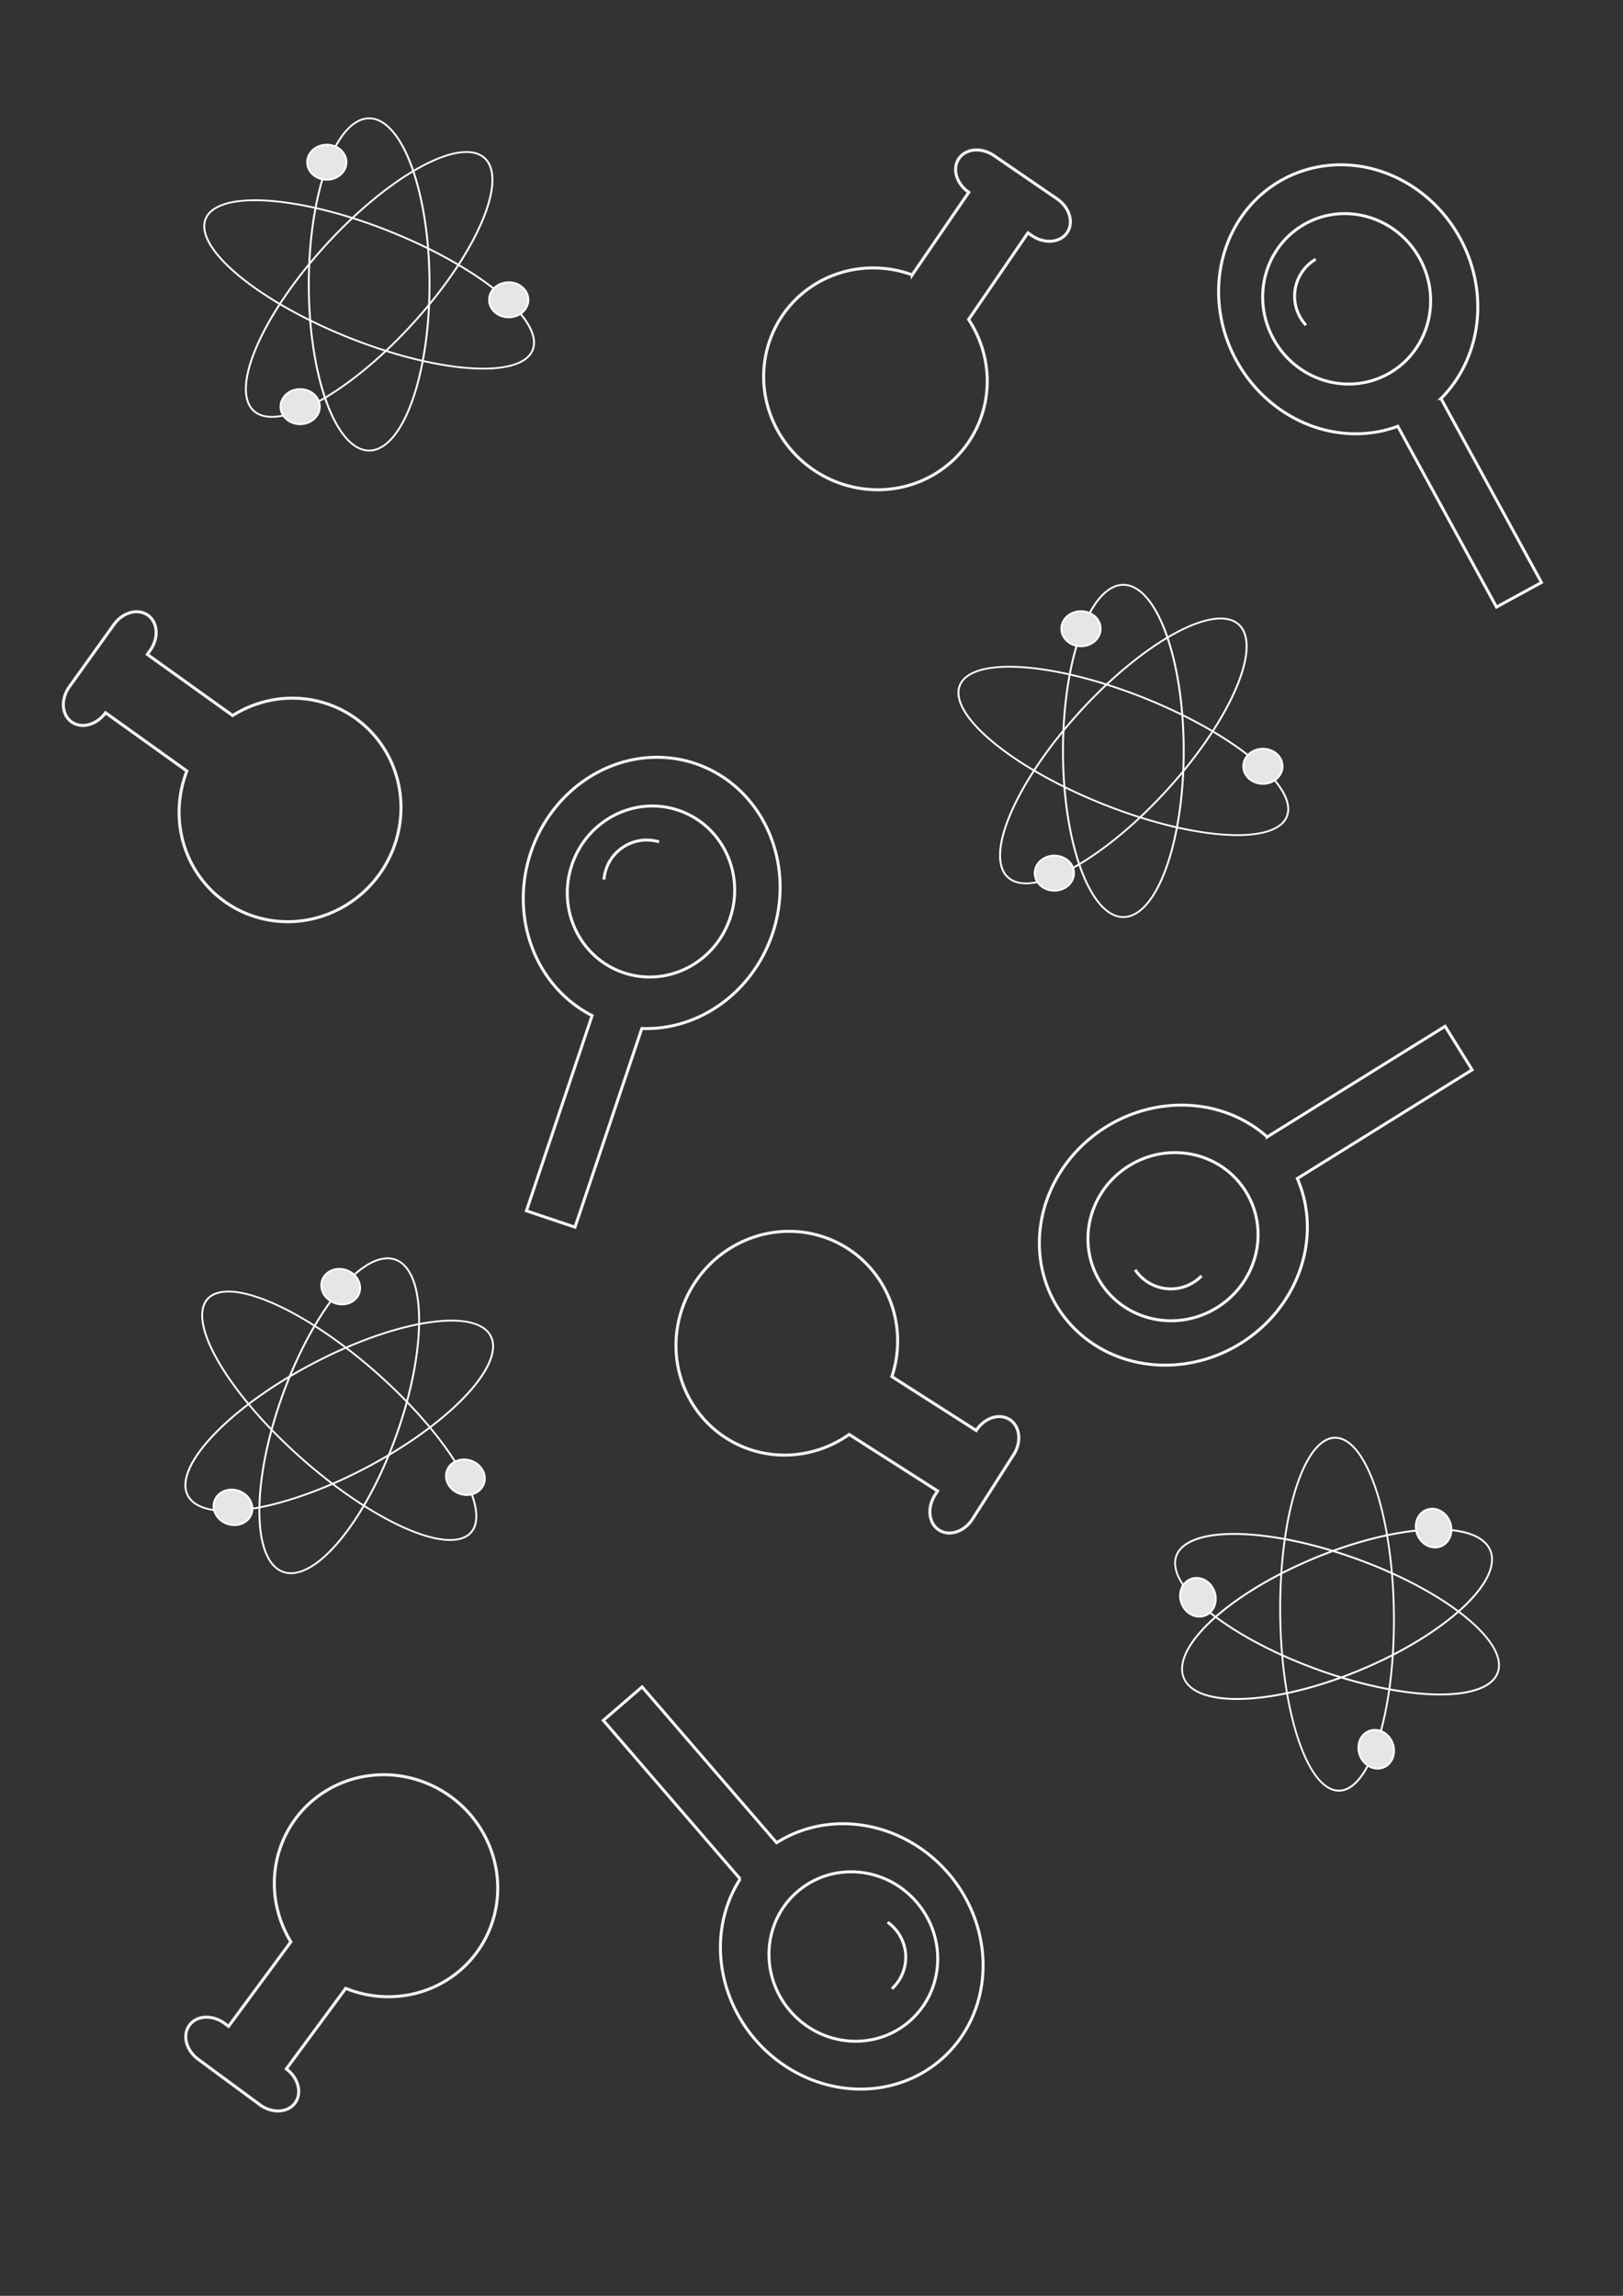 <?xml version="1.0" encoding="UTF-8" standalone="no"?>
<svg
   xmlns:dc="http://purl.org/dc/elements/1.1/"
   xmlns:cc="http://creativecommons.org/ns#"
   xmlns:rdf="http://www.w3.org/1999/02/22-rdf-syntax-ns#"
   xmlns:svg="http://www.w3.org/2000/svg"
   xmlns="http://www.w3.org/2000/svg"
   xmlns:sodipodi="http://sodipodi.sourceforge.net/DTD/sodipodi-0.dtd"
   xmlns:inkscape="http://www.inkscape.org/namespaces/inkscape"
   inkscape:version="1.0beta2 (2b71d25, 2019-12-03)"
   sodipodi:docname="achtergrond afbeeldingen.svg"
   id="svg839"
   version="1.1"
   viewBox="0 0 210 297"
   height="297mm"
   width="210mm">
  <rect x="0" y="0" width="210" height="297" fill="#333333" stroke="none"/>
  <defs
     id="defs833" />
  <sodipodi:namedview
     inkscape:snap-page="true"
     inkscape:window-maximized="0"
     inkscape:window-y="23"
     inkscape:window-x="0"
     inkscape:window-height="790"
     inkscape:window-width="1440"
     inkscape:snap-global="true"
     showgrid="false"
     inkscape:document-rotation="0"
     inkscape:current-layer="layer1"
     inkscape:document-units="mm"
     inkscape:cy="623.15441"
     inkscape:cx="-19.874132"
     inkscape:zoom="0.41211892"
     inkscape:pageshadow="2"
     inkscape:pageopacity="0.0"
     borderopacity="1.0"
     bordercolor="#666666"
     pagecolor="#ffffff"
     id="base" />
  <g
     id="layer1"
     inkscape:groupmode="layer"
     inkscape:label="Laag 1">
    <g
       style="fill:#e6e6e6;stroke:#ffffff;stroke-opacity:1"
       transform="matrix(0.374,0,0,0.349,217.075,64.863)"
       id="g1437">
      <ellipse
         style="opacity:1;fill:#e6e6e6;fill-opacity:0;fill-rule:evenodd;stroke:#ffffff;stroke-width:0.665;stroke-miterlimit:4;stroke-dasharray:none;stroke-opacity:1"
         id="path1410"
         cx="-191.781"
         cy="92.5"
         rx="20.887"
         ry="61.576" />
      <ellipse
         ry="61.576"
         rx="20.887"
         cy="194.029"
         cx="-87.686"
         id="ellipse1412"
         style="opacity:1;fill:#e6e6e6;fill-opacity:0;fill-rule:evenodd;stroke:#ffffff;stroke-width:0.665;stroke-miterlimit:4;stroke-dasharray:none;stroke-opacity:1"
         transform="rotate(39.932)" />
      <ellipse
         transform="rotate(113.601)"
         style="opacity:1;fill:#e6e6e6;fill-opacity:0;fill-rule:evenodd;stroke:#ffffff;stroke-width:0.665;stroke-miterlimit:4;stroke-dasharray:none;stroke-opacity:1"
         id="ellipse1414"
         cx="161.545"
         cy="138.705"
         rx="20.887"
         ry="61.576" />
      <ellipse
         style="opacity:1;fill:#e6e6e6;fill-opacity:1;fill-rule:evenodd;stroke:#ffffff;stroke-width:0.665;stroke-miterlimit:4;stroke-dasharray:none;stroke-opacity:1"
         id="path1416"
         cx="-143.497"
         cy="98.196"
         rx="6.782"
         ry="6.51" />
      <ellipse
         ry="6.51"
         rx="6.782"
         cy="47.199"
         cx="-206.429"
         id="ellipse1427"
         style="opacity:1;fill:#e6e6e6;fill-opacity:1;fill-rule:evenodd;stroke:#ffffff;stroke-width:0.665;stroke-miterlimit:4;stroke-dasharray:none;stroke-opacity:1" />
      <ellipse
         style="opacity:1;fill:#e6e6e6;fill-opacity:1;fill-rule:evenodd;stroke:#ffffff;stroke-width:0.665;stroke-miterlimit:4;stroke-dasharray:none;stroke-opacity:1"
         id="ellipse1429"
         cx="-215.652"
         cy="137.8"
         rx="6.782"
         ry="6.51" />
    </g>
    <path
       inkscape:transform-center-y="3.8517363"
       inkscape:transform-center-x="1.92605"
       inkscape:connector-curvature="0"
       d="m 128.621,20.137 c -1.618,-1.109 -3.647,-0.941 -4.549,0.375 -0.899,1.312 -0.329,3.256 1.277,4.366 l -7.32,10.681 a 14.566,14.246 34.423 0 0 -16.77,5.217 14.566,14.246 34.423 0 0 3.962,19.985 14.566,14.246 34.423 0 0 20.068,-3.517 14.566,14.246 34.423 0 0 0.04,-15.914 l 7.677,-11.203 0.513,0.351 c 1.618,1.109 3.647,0.941 4.549,-0.375 0.902,-1.317 0.326,-3.269 -1.292,-4.378 z"
       style="opacity:1;fill:#e6e6e6;fill-opacity:0;fill-rule:evenodd;stroke:#f3f3f3;stroke-width:0.392;stroke-miterlimit:4;stroke-dasharray:none;stroke-opacity:1"
       id="path1441" />
    <g
       style="fill:#e6e6e6;stroke:#f8f8f8;stroke-width:0.841;stroke-miterlimit:4;stroke-dasharray:none;stroke-opacity:1"
       transform="matrix(0.399,-0.218,0.218,0.399,223.39,-75.34)"
       id="g10323">
      <path
         id="rect10295"
         style="opacity:1;fill:#e6e6e6;fill-opacity:0;fill-rule:evenodd;stroke:#f8f8f8;stroke-width:0.841;stroke-miterlimit:4;stroke-dasharray:none;stroke-opacity:1"
         d="m -214.751,129.686 a 36.273,38.841 0 0 0 -36.273,38.842 36.273,38.841 0 0 0 31.325,38.478 v 58.6 h 14.584 v -59.632 a 36.273,38.841 0 0 0 26.637,-37.445 36.273,38.841 0 0 0 -36.273,-38.842 z"
         inkscape:connector-curvature="0" />
      <ellipse
         style="opacity:1;fill:#e6e6e6;fill-opacity:0;fill-rule:evenodd;stroke:#f8f8f8;stroke-width:0.841;stroke-miterlimit:4;stroke-dasharray:none;stroke-opacity:1"
         id="path10316"
         cx="-215.072"
         cy="168.206"
         rx="23.749"
         ry="24.391" />
      <path
         style="opacity:1;fill:#e6e6e6;fill-opacity:0;fill-rule:evenodd;stroke:#f8f8f8;stroke-width:0.841;stroke-miterlimit:4;stroke-dasharray:none;stroke-opacity:1"
         id="path10318"
         sodipodi:type="arc"
         sodipodi:cx="-216.99846"
         sodipodi:cy="166.27988"
         sodipodi:rx="12.198138"
         sodipodi:ry="12.198138"
         sodipodi:start="2.8970891"
         sodipodi:end="4.6798952"
         sodipodi:arc-type="arc"
         d="m -228.834,169.233 a 12.198,12.198 0 0 1 2.102,-10.305 12.198,12.198 0 0 1 9.337,-4.84"
         sodipodi:open="true" />
    </g>
    <path
       id="path10325"
       style="opacity:1;fill:#e6e6e6;fill-opacity:0;fill-rule:evenodd;stroke:#f3f3f3;stroke-width:0.392;stroke-miterlimit:4;stroke-dasharray:none;stroke-opacity:1"
       d="m 8.981,88.833 c -1.142,1.595 -1.017,3.626 0.281,4.556 1.293,0.926 3.248,0.397 4.392,-1.186 l 10.527,7.54 a 14.246,14.566 35.614 0 0 4.867,16.875 14.246,14.566 35.614 0 0 20.063,-3.546 14.246,14.566 35.614 0 0 -3.099,-20.137 14.246,14.566 35.614 0 0 -15.91,-0.37 l -11.041,-7.908 0.362,-0.505 c 1.142,-1.595 1.017,-3.626 -0.281,-4.556 -1.298,-0.929 -3.262,-0.394 -4.404,1.2 z"
       inkscape:connector-curvature="0"
       inkscape:transform-center-x="-3.8393703"
       inkscape:transform-center-y="1.9512366" />
    <g
       id="g10339"
       transform="matrix(0.374,0,0,0.349,119.49,4.515)"
       style="fill:#e6e6e6;stroke:#ffffff;stroke-opacity:1">
      <ellipse
         ry="61.576"
         rx="20.887"
         cy="92.5"
         cx="-191.781"
         id="ellipse10327"
         style="opacity:1;fill:#e6e6e6;fill-opacity:0;fill-rule:evenodd;stroke:#ffffff;stroke-width:0.665;stroke-miterlimit:4;stroke-dasharray:none;stroke-opacity:1" />
      <ellipse
         transform="rotate(39.932)"
         style="opacity:1;fill:#e6e6e6;fill-opacity:0;fill-rule:evenodd;stroke:#ffffff;stroke-width:0.665;stroke-miterlimit:4;stroke-dasharray:none;stroke-opacity:1"
         id="ellipse10329"
         cx="-87.686"
         cy="194.029"
         rx="20.887"
         ry="61.576" />
      <ellipse
         ry="61.576"
         rx="20.887"
         cy="138.705"
         cx="161.545"
         id="ellipse10331"
         style="opacity:1;fill:#e6e6e6;fill-opacity:0;fill-rule:evenodd;stroke:#ffffff;stroke-width:0.665;stroke-miterlimit:4;stroke-dasharray:none;stroke-opacity:1"
         transform="rotate(113.601)" />
      <ellipse
         ry="6.51"
         rx="6.782"
         cy="98.196"
         cx="-143.497"
         id="ellipse10333"
         style="opacity:1;fill:#e6e6e6;fill-opacity:1;fill-rule:evenodd;stroke:#ffffff;stroke-width:0.665;stroke-miterlimit:4;stroke-dasharray:none;stroke-opacity:1" />
      <ellipse
         style="opacity:1;fill:#e6e6e6;fill-opacity:1;fill-rule:evenodd;stroke:#ffffff;stroke-width:0.665;stroke-miterlimit:4;stroke-dasharray:none;stroke-opacity:1"
         id="ellipse10335"
         cx="-206.429"
         cy="47.199"
         rx="6.782"
         ry="6.51" />
      <ellipse
         ry="6.51"
         rx="6.782"
         cy="137.8"
         cx="-215.652"
         id="ellipse10337"
         style="opacity:1;fill:#e6e6e6;fill-opacity:1;fill-rule:evenodd;stroke:#ffffff;stroke-width:0.665;stroke-miterlimit:4;stroke-dasharray:none;stroke-opacity:1" />
    </g>
    <g
       id="g10347"
       transform="matrix(0.431,0.145,-0.145,0.431,201.317,74.019)"
       style="fill:#e6e6e6;stroke:#f8f8f8;stroke-width:0.841;stroke-miterlimit:4;stroke-dasharray:none;stroke-opacity:1">
      <path
         inkscape:connector-curvature="0"
         d="m -214.751,129.686 a 36.273,38.841 0 0 0 -36.273,38.842 36.273,38.841 0 0 0 31.325,38.478 v 58.6 h 14.584 v -59.632 a 36.273,38.841 0 0 0 26.637,-37.445 36.273,38.841 0 0 0 -36.273,-38.842 z"
         style="opacity:1;fill:#e6e6e6;fill-opacity:0;fill-rule:evenodd;stroke:#f8f8f8;stroke-width:0.841;stroke-miterlimit:4;stroke-dasharray:none;stroke-opacity:1"
         id="path10341" />
      <ellipse
         ry="24.391"
         rx="23.749"
         cy="168.206"
         cx="-215.072"
         id="ellipse10343"
         style="opacity:1;fill:#e6e6e6;fill-opacity:0;fill-rule:evenodd;stroke:#f8f8f8;stroke-width:0.841;stroke-miterlimit:4;stroke-dasharray:none;stroke-opacity:1" />
      <path
         sodipodi:open="true"
         d="m -228.834,169.233 a 12.198,12.198 0 0 1 2.102,-10.305 12.198,12.198 0 0 1 9.337,-4.84"
         sodipodi:arc-type="arc"
         sodipodi:end="4.6798952"
         sodipodi:start="2.8970891"
         sodipodi:ry="12.198138"
         sodipodi:rx="12.198138"
         sodipodi:cy="166.27988"
         sodipodi:cx="-216.99846"
         sodipodi:type="arc"
         id="path10345"
         style="opacity:1;fill:#e6e6e6;fill-opacity:0;fill-rule:evenodd;stroke:#f8f8f8;stroke-width:0.841;stroke-miterlimit:4;stroke-dasharray:none;stroke-opacity:1" />
    </g>
    <g
       id="g10361"
       transform="matrix(0.352,0.126,-0.118,0.328,122.317,176.976)"
       style="fill:#e6e6e6;stroke:#ffffff;stroke-opacity:1">
      <ellipse
         ry="61.576"
         rx="20.887"
         cy="92.5"
         cx="-191.781"
         id="ellipse10349"
         style="opacity:1;fill:#e6e6e6;fill-opacity:0;fill-rule:evenodd;stroke:#ffffff;stroke-width:0.665;stroke-miterlimit:4;stroke-dasharray:none;stroke-opacity:1" />
      <ellipse
         transform="rotate(39.932)"
         style="opacity:1;fill:#e6e6e6;fill-opacity:0;fill-rule:evenodd;stroke:#ffffff;stroke-width:0.665;stroke-miterlimit:4;stroke-dasharray:none;stroke-opacity:1"
         id="ellipse10351"
         cx="-87.686"
         cy="194.029"
         rx="20.887"
         ry="61.576" />
      <ellipse
         ry="61.576"
         rx="20.887"
         cy="138.705"
         cx="161.545"
         id="ellipse10353"
         style="opacity:1;fill:#e6e6e6;fill-opacity:0;fill-rule:evenodd;stroke:#ffffff;stroke-width:0.665;stroke-miterlimit:4;stroke-dasharray:none;stroke-opacity:1"
         transform="rotate(113.601)" />
      <ellipse
         ry="6.51"
         rx="6.782"
         cy="98.196"
         cx="-143.497"
         id="ellipse10355"
         style="opacity:1;fill:#e6e6e6;fill-opacity:1;fill-rule:evenodd;stroke:#ffffff;stroke-width:0.665;stroke-miterlimit:4;stroke-dasharray:none;stroke-opacity:1" />
      <ellipse
         style="opacity:1;fill:#e6e6e6;fill-opacity:1;fill-rule:evenodd;stroke:#ffffff;stroke-width:0.665;stroke-miterlimit:4;stroke-dasharray:none;stroke-opacity:1"
         id="ellipse10357"
         cx="-206.429"
         cy="47.199"
         rx="6.782"
         ry="6.51" />
      <ellipse
         ry="6.51"
         rx="6.782"
         cy="137.8"
         cx="-215.652"
         id="ellipse10359"
         style="opacity:1;fill:#e6e6e6;fill-opacity:1;fill-rule:evenodd;stroke:#ffffff;stroke-width:0.665;stroke-miterlimit:4;stroke-dasharray:none;stroke-opacity:1" />
    </g>
    <path
       inkscape:transform-center-y="-1.890212"
       inkscape:transform-center-x="3.8723848"
       inkscape:connector-curvature="0"
       d="m 131.159,188.175 c 1.056,-1.653 0.823,-3.675 -0.522,-4.535 -1.341,-0.857 -3.265,-0.224 -4.323,1.417 l -10.912,-6.971 a 14.246,14.566 32.574 0 0 -5.755,-16.593 14.246,14.566 32.574 0 0 -19.847,4.605 14.246,14.566 32.574 0 0 4.163,19.944 14.246,14.566 32.574 0 0 15.907,-0.474 l 11.445,7.312 -0.335,0.524 c -1.056,1.653 -0.823,3.675 0.522,4.534 1.345,0.859 3.278,0.221 4.334,-1.432 z"
       style="opacity:1;fill:#e6e6e6;fill-opacity:0;fill-rule:evenodd;stroke:#f3f3f3;stroke-width:0.392;stroke-miterlimit:4;stroke-dasharray:none;stroke-opacity:1"
       id="path10363" />
    <g
       style="fill:#e6e6e6;stroke:#f8f8f8;stroke-width:0.841;stroke-miterlimit:4;stroke-dasharray:none;stroke-opacity:1"
       transform="matrix(-0.344,0.297,-0.297,-0.344,86.388,374.848)"
       id="g10371">
      <path
         id="path10365"
         style="opacity:1;fill:#e6e6e6;fill-opacity:0;fill-rule:evenodd;stroke:#f8f8f8;stroke-width:0.841;stroke-miterlimit:4;stroke-dasharray:none;stroke-opacity:1"
         d="m -214.751,129.686 a 36.273,38.841 0 0 0 -36.273,38.842 36.273,38.841 0 0 0 31.325,38.478 v 58.6 h 14.584 v -59.632 a 36.273,38.841 0 0 0 26.637,-37.445 36.273,38.841 0 0 0 -36.273,-38.842 z"
         inkscape:connector-curvature="0" />
      <ellipse
         style="opacity:1;fill:#e6e6e6;fill-opacity:0;fill-rule:evenodd;stroke:#f8f8f8;stroke-width:0.841;stroke-miterlimit:4;stroke-dasharray:none;stroke-opacity:1"
         id="ellipse10367"
         cx="-215.072"
         cy="168.206"
         rx="23.749"
         ry="24.391" />
      <path
         style="opacity:1;fill:#e6e6e6;fill-opacity:0;fill-rule:evenodd;stroke:#f8f8f8;stroke-width:0.841;stroke-miterlimit:4;stroke-dasharray:none;stroke-opacity:1"
         id="path10369"
         sodipodi:type="arc"
         sodipodi:cx="-216.99846"
         sodipodi:cy="166.27988"
         sodipodi:rx="12.198138"
         sodipodi:ry="12.198138"
         sodipodi:start="2.8970891"
         sodipodi:end="4.6798952"
         sodipodi:arc-type="arc"
         d="m -228.834,169.233 a 12.198,12.198 0 0 1 2.102,-10.305 12.198,12.198 0 0 1 9.337,-4.84"
         sodipodi:open="true" />
    </g>
    <g
       style="fill:#e6e6e6;stroke:#ffffff;stroke-opacity:1"
       transform="matrix(0.143,0.346,-0.322,0.134,230.211,262.785)"
       id="g10385">
      <ellipse
         style="opacity:1;fill:#e6e6e6;fill-opacity:0;fill-rule:evenodd;stroke:#ffffff;stroke-width:0.665;stroke-miterlimit:4;stroke-dasharray:none;stroke-opacity:1"
         id="ellipse10373"
         cx="-191.781"
         cy="92.5"
         rx="20.887"
         ry="61.576" />
      <ellipse
         ry="61.576"
         rx="20.887"
         cy="194.029"
         cx="-87.686"
         id="ellipse10375"
         style="opacity:1;fill:#e6e6e6;fill-opacity:0;fill-rule:evenodd;stroke:#ffffff;stroke-width:0.665;stroke-miterlimit:4;stroke-dasharray:none;stroke-opacity:1"
         transform="rotate(39.932)" />
      <ellipse
         transform="rotate(113.601)"
         style="opacity:1;fill:#e6e6e6;fill-opacity:0;fill-rule:evenodd;stroke:#ffffff;stroke-width:0.665;stroke-miterlimit:4;stroke-dasharray:none;stroke-opacity:1"
         id="ellipse10377"
         cx="161.545"
         cy="138.705"
         rx="20.887"
         ry="61.576" />
      <ellipse
         style="opacity:1;fill:#e6e6e6;fill-opacity:1;fill-rule:evenodd;stroke:#ffffff;stroke-width:0.665;stroke-miterlimit:4;stroke-dasharray:none;stroke-opacity:1"
         id="ellipse10379"
         cx="-143.497"
         cy="98.196"
         rx="6.782"
         ry="6.51" />
      <ellipse
         ry="6.51"
         rx="6.782"
         cy="47.199"
         cx="-206.429"
         id="ellipse10381"
         style="opacity:1;fill:#e6e6e6;fill-opacity:1;fill-rule:evenodd;stroke:#ffffff;stroke-width:0.665;stroke-miterlimit:4;stroke-dasharray:none;stroke-opacity:1" />
      <ellipse
         style="opacity:1;fill:#e6e6e6;fill-opacity:1;fill-rule:evenodd;stroke:#ffffff;stroke-width:0.665;stroke-miterlimit:4;stroke-dasharray:none;stroke-opacity:1"
         id="ellipse10383"
         cx="-215.652"
         cy="137.8"
         rx="6.782"
         ry="6.51" />
    </g>
    <path
       id="path10387"
       style="opacity:1;fill:#e6e6e6;fill-opacity:0;fill-rule:evenodd;stroke:#f3f3f3;stroke-width:0.392;stroke-miterlimit:4;stroke-dasharray:none;stroke-opacity:1"
       d="m 33.613,272.274 c 1.579,1.164 3.612,1.067 4.559,-0.218 0.944,-1.28 0.442,-3.242 -1.125,-4.408 l 7.685,-10.421 a 14.566,14.246 36.405 0 0 16.94,-4.634 14.566,14.246 36.405 0 0 -3.269,-20.11 14.566,14.246 36.405 0 0 -20.178,2.821 14.566,14.246 36.405 0 0 -0.59,15.903 l -8.06,10.931 -0.5,-0.369 c -1.579,-1.164 -3.612,-1.067 -4.559,0.218 -0.947,1.285 -0.439,3.256 1.139,4.42 z"
       inkscape:connector-curvature="0"
       inkscape:transform-center-x="-1.9688644"
       inkscape:transform-center-y="-3.8315707" />
    <g
       id="g10395"
       transform="matrix(-0.24,-0.386,0.386,-0.24,35.23,117.338)"
       style="fill:#e6e6e6;stroke:#f8f8f8;stroke-width:0.841;stroke-miterlimit:4;stroke-dasharray:none;stroke-opacity:1">
      <path
         inkscape:connector-curvature="0"
         d="m -214.751,129.686 a 36.273,38.841 0 0 0 -36.273,38.842 36.273,38.841 0 0 0 31.325,38.478 v 58.6 h 14.584 v -59.632 a 36.273,38.841 0 0 0 26.637,-37.445 36.273,38.841 0 0 0 -36.273,-38.842 z"
         style="opacity:1;fill:#e6e6e6;fill-opacity:0;fill-rule:evenodd;stroke:#f8f8f8;stroke-width:0.841;stroke-miterlimit:4;stroke-dasharray:none;stroke-opacity:1"
         id="path10389" />
      <ellipse
         ry="24.391"
         rx="23.749"
         cy="168.206"
         cx="-215.072"
         id="ellipse10391"
         style="opacity:1;fill:#e6e6e6;fill-opacity:0;fill-rule:evenodd;stroke:#f8f8f8;stroke-width:0.841;stroke-miterlimit:4;stroke-dasharray:none;stroke-opacity:1" />
      <path
         sodipodi:open="true"
         d="m -228.834,169.233 a 12.198,12.198 0 0 1 2.102,-10.305 12.198,12.198 0 0 1 9.337,-4.84"
         sodipodi:arc-type="arc"
         sodipodi:end="4.6798952"
         sodipodi:start="2.8970891"
         sodipodi:ry="12.198138"
         sodipodi:rx="12.198138"
         sodipodi:cy="166.27988"
         sodipodi:cx="-216.99846"
         sodipodi:type="arc"
         id="path10393"
         style="opacity:1;fill:#e6e6e6;fill-opacity:0;fill-rule:evenodd;stroke:#f8f8f8;stroke-width:0.841;stroke-miterlimit:4;stroke-dasharray:none;stroke-opacity:1" />
    </g>
  </g>
</svg>
